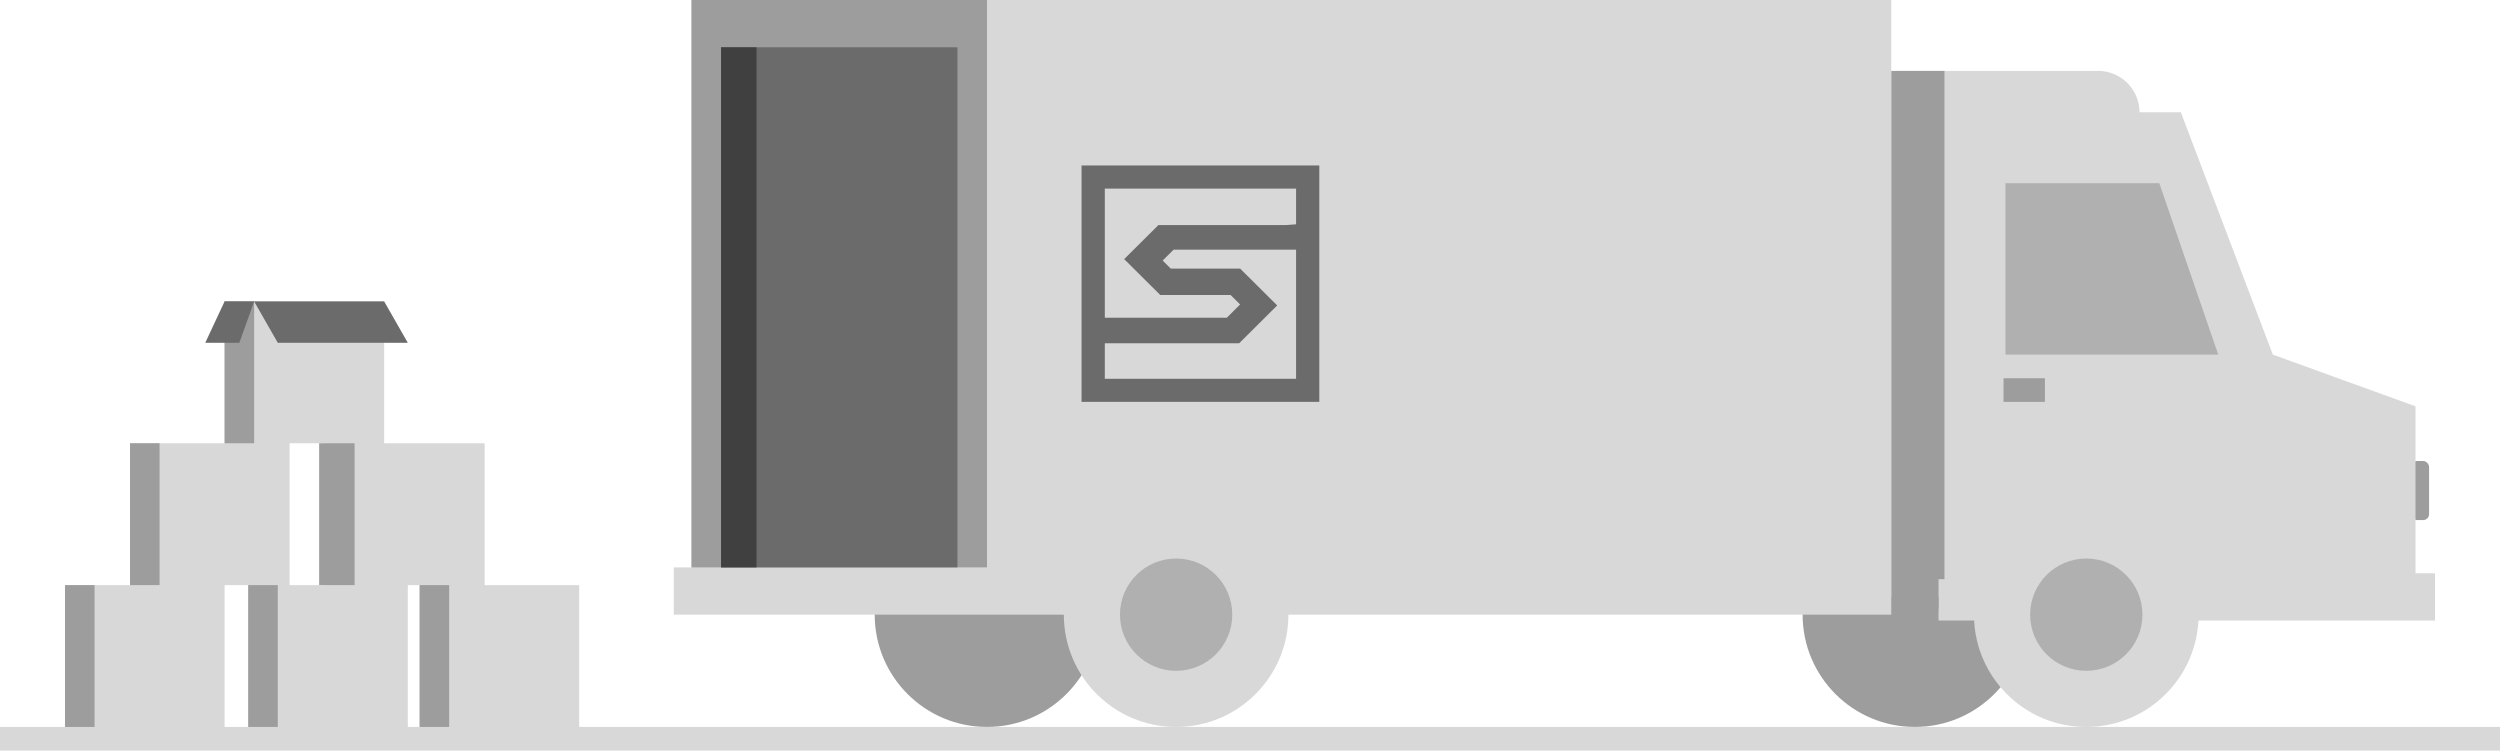 <svg xmlns="http://www.w3.org/2000/svg" width="423" height="127" viewBox="0 0 423 127">
    <g fill="none" fill-rule="evenodd">
        <g transform="translate(114)">
            <rect width="3" height="10" x="294" y="78" fill="#9D9D9D" rx="1"/>
            <circle cx="210" cy="104" r="19" fill="#9D9D9D"/>
            <circle cx="53" cy="104" r="19" fill="#9D9D9D"/>
            <path fill="#D8D8D8" d="M220.026 105H214v-4h-13V12h40a7 7 0 0 1 7 7h7l15.564 41 24.139 8.749V97H298v8h-40.026c-.52 10.029-8.816 18-18.974 18s-18.454-7.971-18.974-18z"/>
            <path fill="#9D9D9D" d="M214 98v5h-8V12h9v86h-1z"/>
            <path fill="#D8D8D8" d="M3 104H0v-8h3V0h203v104H104c0 10.493-8.507 19-19 19s-19-8.507-19-19H3z"/>
            <path fill="#6B6B6B" d="M105.296 37.951V31.91H72.933v21.847h20.644l2.253-2.239-1.609-1.599h-11.9l-6.113-6.077 5.79-5.757h21.552l1.746-.134zM72.933 58.076v6.014h32.363V42.243H84.572l-1.85 1.839 1.367 1.36h11.74l6.273 6.236-6.433 6.398H72.933zM109.228 28v40H69V28h40.228z"/>
            <path fill="#B0B0B0" d="M261.327 60h-36V31h26.028z"/>
            <path fill="#9D9D9D" d="M3 0h50v96H3z"/>
            <path fill="#6B6B6B" d="M8 8h40v88H8z"/>
            <path fill="#414040" d="M8 8h6v88H8z"/>
            <path fill="#9D9D9D" d="M225 64h7v4h-7z"/>
            <circle cx="85" cy="104" r="9.5" fill="#B0B0B0"/>
            <circle cx="239" cy="104" r="9.5" fill="#B0B0B0"/>
        </g>
        <path fill="#D8D8D8" d="M0 123h423v4H0zM11 99h27v24H11zM42 99h27v24H42zM71 99h27v24H71zM55 75h27v24H55zM22 75h27v24H22zM38 51h27v24H38z"/>
        <path fill="#9D9D9D" d="M11 99h5v24h-5zM42 99h5v24h-5zM71 99h5v24h-5zM54 75h6v24h-6zM22 75h5v24h-5zM38 51h5v24h-5z"/>
        <path fill="#6B6B6B" d="M43 51l4 7h22l-4-7zM43 51l-2.5 7h-5.769L38 51z"/>
    </g>
</svg>
